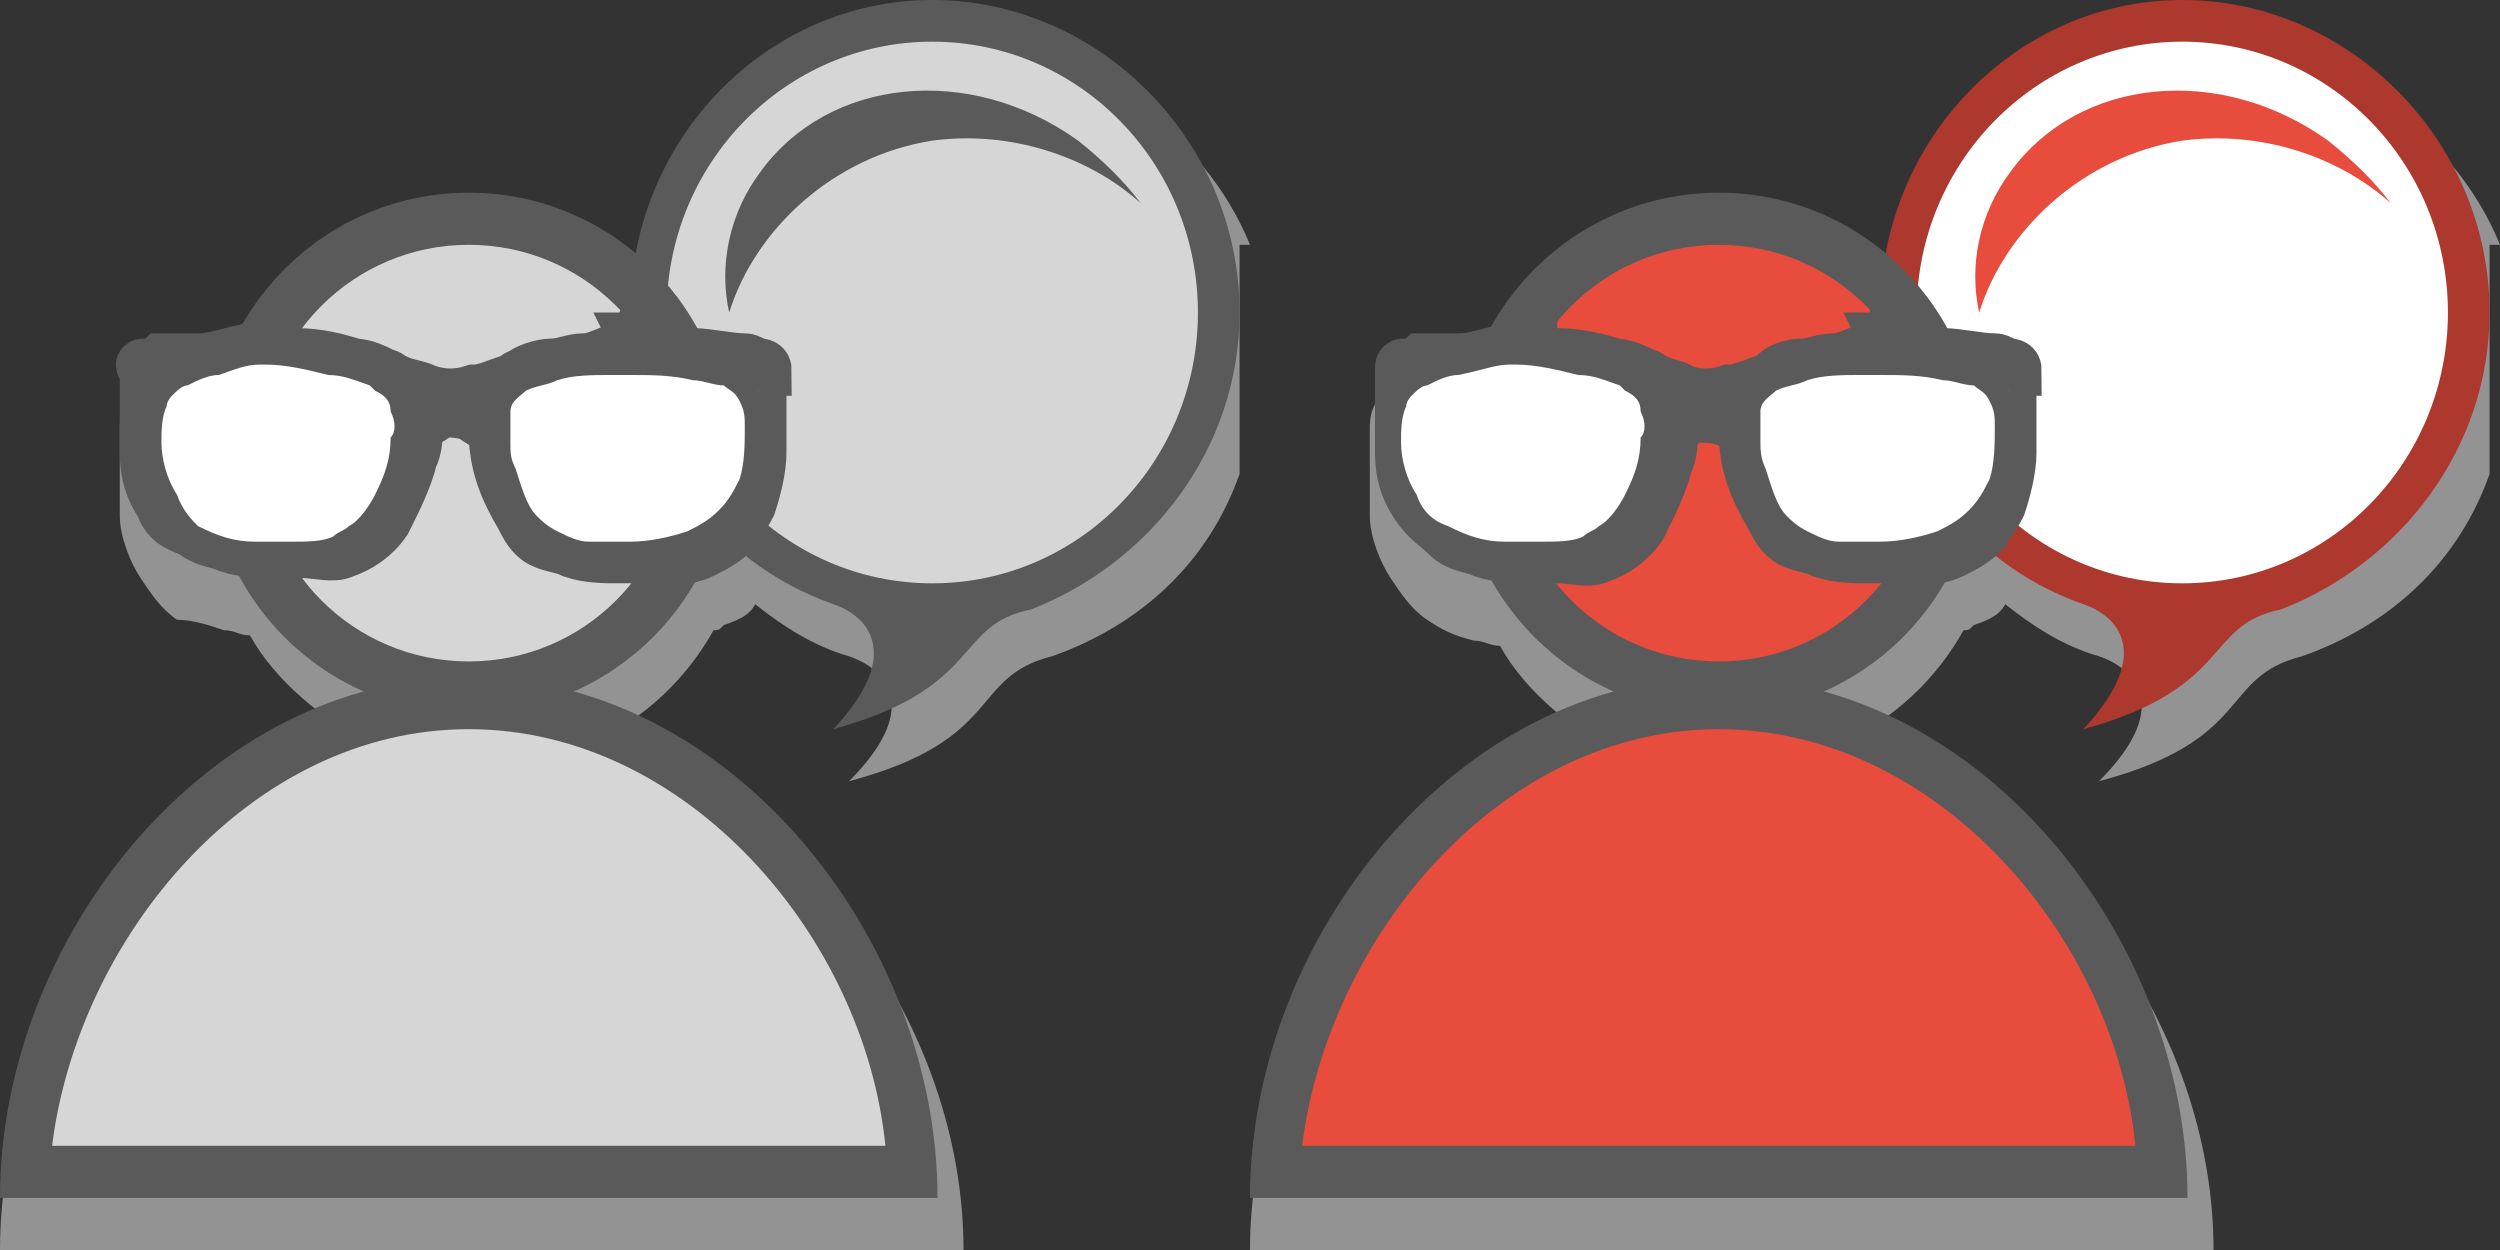 <svg xmlns="http://www.w3.org/2000/svg" viewBox="0 0 48 24" enable-background="new 0 0 48 24"><rect x="0" y="0" width="48" height="24" fill="#333333" stroke="none"/><path fill="#939393" d="m24 4.7c-.9-2.2-3.1-3.7-5.6-3.7-2.9 0-5.4 2.1-5.9 4.9-.9-.7-2-1.1-3.2-1.1-2 0-3.6 1.1-4.5 2.6h-.9c-.2 0-.5 0-.7.1-.1 0-.2 0-.3 0h-.1c-.3 0-.5.3-.5.7 0 .1 0 .2 0 .3 0 .2 0 .4 0 .7v.5c0 .1 0 .1 0 .2 0 .4.2.9.4 1.2.2.3.4.6.7.8.3 0 .6.1.9.2.2 0 .3.1.5.1.5.9 1.4 1.6 2.3 2.1-4 1.1-7.1 5.4-7.1 9.7h18.5c0-4.3-3.1-8.6-7.2-9.7 1.1-.5 1.9-1.3 2.4-2.2.1 0 .1 0 .2-.1.3-.1.5-.2.6-.4.5.4 1.1.8 1.8 1 .6.2 1.5.9 0 2.4 3-.8 2.3-2 3.9-2.4 1.7-.6 3-1.8 3.6-3.5v-4.4z"/><path fill="#5a5a5a" d="m23.8 6c0 2.6-1.7 4.8-4 5.7-1.5.3-.9 1.5-3.8 2.3 1.4-1.5.6-2.2 0-2.4-2.3-.8-3.9-3-3.9-5.6 0-3.3 2.6-6 5.8-6s5.9 2.7 5.9 6"/><ellipse fill="#d6d6d6" cx="17.9" cy="6" rx="5.1" ry="5.2"/><g fill="#5a5a5a"><path d="m17.9 2.7c1.5-.2 3 .3 4 1.2-.3-.4-.7-.8-1.2-1.2-2.1-1.5-4.8-1.2-6.1.6-.6.8-.8 1.8-.6 2.7.5-1.6 2-3 3.9-3.3"/><circle cx="9" cy="8.7" r="5"/><path d="m9 13c5 0 9 5 9 10h-18c0-5 4-10 9-10"/></g><g fill="#d6d6d6"><path d="m17 22c-.4-4-3.8-8-8-8s-7.5 4-8 8h16"/><circle cx="9" cy="8.7" r="4"/></g><path fill="#5a5a5a" stroke="#5a5a5a" d="m12.2 6.5c.1 0 .1 0 0 0l.1.2c.3 0 .7.1 1 .1.3 0 .7.1 1 .1.1 0 .2.1.3.1 0 0 .1 0 .1.1 0 0-.1 0-.1.1 0 0-.1.1-.1.1 0 .1 0 .2 0 .3 0 0 .1.1.1.1 0 .3 0 .7 0 1 0 .3-.1.7-.2 1-.1.2-.2.3-.3.5-.2.2-.4.3-.6.4-.4.2-.8.1-1.2.1-.1 0-.1-.1-.2-.1-.1 0-.2 0-.2 0 0 0 0 .1 0 .1-.3 0-.6 0-.9-.1-.2-.1-.4-.1-.6-.2-.2-.1-.3-.3-.4-.5-.3-.5-.5-1-.5-1.6-.2-.2-.3-.2-.4-.3-.2-.1-.4-.1-.6-.1-.2.1-.3.2-.5.3 0 .2 0 .4-.1.6-.1.4-.3.8-.5 1.2-.2.3-.5.5-.8.6-.2.1-.5 0-.8 0-.1 0-.1-.1-.2-.1-.1 0-.2 0-.2 0 0 0 0 .1 0 .1-.3 0-.7 0-1-.1-.2-.1-.5-.1-.7-.3-.3-.1-.5-.2-.6-.5-.2-.3-.3-.6-.3-1 0-.1 0-.2 0-.2 0-.1 0-.3 0-.4 0-.2 0-.4 0-.6 0-.1 0-.2 0-.4-.1-.1-.1-.1 0-.1.1 0 .2 0 .3-.1.2 0 .4 0 .7 0 .4 0 .8-.2 1.1-.2.1 0 .1-.2.2-.2 0 0 .1 0 .1 0 0 0 0 .2 0 .2.2 0 .3.1.5.1.4 0 .8.1 1.1.2.2 0 .4.1.6.2.1 0 .1.1.2.1.2.1.4.1.6.2.3.1.6.1.9 0 .2 0 .4-.1.7-.2.1 0 .1-.1.2-.1.1-.1.4-.2.6-.2.2 0 .4-.1.6-.1.3 0 .5-.2.8-.2.1 0 .2-.2.2-.2z"/><g fill="#fff"><path d="m12.1 7.2c.4 0 .8 0 1.2.1.2 0 .4.1.6.1.1.1.2.1.3.3.1.2.1.3.1.5 0 .3 0 .7-.1 1-.1.2-.2.4-.4.6-.2.2-.4.3-.6.4-.3.1-.7.2-1.1.2-.3 0-.5 0-.8 0-.2 0-.4-.1-.6-.2-.2-.1-.3-.2-.4-.3-.2-.2-.3-.6-.4-.9-.1-.2-.1-.3-.1-.5 0-.2 0-.4 0-.6 0-.2.2-.3.3-.4.2-.1.4-.1.6-.2.3-.1.7-.1 1-.1.1 0 .3 0 .4 0"/><path d="m5.1 7c.4 0 .8.1 1.2.2.3 0 .5.1.8.2 0 0 .1.1.1.1.2.1.3.2.3.4.1.2.1.4 0 .5 0 .4-.1.7-.3 1.1-.1.2-.3.5-.5.6-.1.1-.2.1-.3.2-.2.1-.5.1-.8.1-.2 0-.5 0-.7 0-.4 0-.7-.1-1.1-.3-.1-.1-.3-.3-.4-.6-.2-.3-.3-.7-.3-1 0-.2 0-.5.1-.7 0-.1.1-.2.1-.2.1-.1.2-.2.3-.2.2-.1.4-.2.6-.2.3-.1.5-.2.8-.2 0 0 .1 0 .1 0"/></g><path fill="#939393" d="m48 4.7c-.9-2.2-3.1-3.7-5.6-3.7-2.9 0-5.4 2.1-5.9 4.9-.9-.7-2-1.1-3.2-1.1-2 0-3.6 1.1-4.5 2.6h-.9c-.2 0-.5 0-.7.1-.1 0-.2 0-.3 0h-.1c-.3 0-.5.3-.5.7 0 .1 0 .2 0 .3 0 .2 0 .4 0 .7v.5c0 .1 0 .1 0 .2 0 .4.2.9.4 1.2.2.3.4.6.7.8.3.2.5.3.9.4.2 0 .3.1.5.1.5.9 1.4 1.6 2.3 2.1-4 .9-7.1 5.2-7.1 9.5h18.5c0-4.3-3.1-8.6-7.2-9.7 1.1-.5 1.9-1.3 2.4-2.2.1 0 .1 0 .2-.1.3-.1.5-.2.6-.4.5.4 1.1.8 1.8 1 .6.2 1.5.9 0 2.4 3-.8 2.3-2 3.9-2.4 1.7-.6 3-1.8 3.6-3.5v-4.4z"/><path fill="#ac382e" d="m47.8 6c0 2.6-1.7 4.8-4 5.7-1.5.3-.9 1.5-3.8 2.3 1.4-1.5.6-2.2 0-2.4-2.3-.8-3.9-3-3.9-5.6 0-3.3 2.6-6 5.8-6s5.9 2.7 5.9 6"/><ellipse fill="#fff" cx="41.9" cy="6" rx="5.1" ry="5.2"/><path fill="#e74c3c" d="m41.9 2.7c1.5-.2 3 .3 4 1.2-.3-.4-.7-.8-1.2-1.2-2.1-1.5-4.8-1.2-6.1.6-.6.8-.8 1.8-.6 2.7.5-1.6 2-3 3.9-3.3"/><g fill="#5a5a5a"><circle cx="33" cy="8.7" r="5"/><path d="m33 13c5 0 9 5 9 10h-18c0-5 4-10 9-10"/></g><g fill="#e74c3c"><path d="m41 22c-.4-4-3.8-8-8-8s-7.5 4-8 8h16"/><circle cx="33" cy="8.7" r="4"/></g><path fill="#5a5a5a" stroke="#5a5a5a" d="m36.2 6.5c.1 0 .1 0 0 0l.1.2c.3 0 .7.1 1 .1.3 0 .7.1 1 .1.1 0 .2.1.3.1 0 0 .1 0 .1.1 0 0-.1 0-.1.1 0 0-.1.1-.1.1 0 .1 0 .2 0 .3 0 0 .1.1.1.1 0 .3 0 .7 0 1 0 .3-.1.7-.2 1-.1.2-.2.3-.3.5-.2.2-.4.3-.6.4-.4.2-.8.1-1.2.1-.1 0-.1-.1-.2-.1-.1 0-.2 0-.2 0 0 0 0 .1 0 .1-.3 0-.6 0-.9-.1-.2-.1-.4-.1-.6-.2-.2-.1-.3-.3-.4-.5-.3-.5-.5-1-.5-1.6-.1-.1-.2-.2-.3-.2-.2-.1-.4-.1-.6-.1-.2 0-.4.2-.5.3 0 .2 0 .4-.1.6-.1.4-.3.8-.5 1.2-.2.3-.5.5-.8.6-.2.1-.5 0-.8 0-.1 0-.1-.1-.2-.1-.1 0-.2 0-.2 0 0 0 0 .1 0 .1-.3 0-.7 0-1-.1-.2-.1-.5-.1-.7-.3-.2-.2-.4-.3-.6-.6-.2-.3-.3-.6-.3-1 0-.1 0-.2 0-.2 0-.1 0-.3 0-.4 0-.2 0-.4 0-.6 0-.1 0-.2 0-.4 0-.1 0-.1.1-.1.1 0 .2 0 .3-.1.2 0 .4 0 .7 0 .4 0 .8-.2 1.1-.2.1 0 .1-.2.2-.2 0 0 .1 0 .1 0 0 0 0 .2 0 .2.2 0 .3.1.5.1.4 0 .8.1 1.1.2.2 0 .4.1.6.2.1 0 .1.1.2.1.2.1.4.1.5.2.3.1.6.1.9 0 .2 0 .4-.1.7-.2.1 0 .1-.1.2-.1 0-.1.3-.2.5-.2.2 0 .4-.1.6-.1.3 0 .5-.2.8-.2.1 0 .2-.2.2-.2z"/><g fill="#fff"><path d="m36.1 7.2c.4 0 .8 0 1.2.1.2 0 .4.1.6.1.1.1.2.1.3.3.1.2.1.3.1.5 0 .3 0 .7-.1 1-.1.2-.2.4-.4.6-.2.2-.4.3-.6.4-.3.1-.7.2-1.1.2-.3 0-.5 0-.8 0-.2 0-.4-.1-.6-.2-.2-.1-.3-.2-.4-.3-.2-.2-.3-.6-.4-.9-.1-.2-.1-.4-.1-.5 0-.2 0-.4 0-.6 0-.2.2-.3.3-.4.2-.1.4-.1.6-.2.3-.1.7-.1 1-.1.1 0 .3 0 .4 0"/><path d="m29.1 7c.4 0 .8.1 1.2.2.3 0 .5.1.8.2 0 0 .1.1.1.1.2.1.3.2.3.4.1.2.1.4 0 .5 0 .4-.1.7-.3 1.1-.1.2-.3.5-.5.6-.1.1-.2.1-.3.2-.2.1-.5.1-.8.1-.2 0-.5 0-.7 0-.4 0-.7-.1-1.1-.3-.3-.1-.5-.3-.6-.6-.2-.3-.3-.7-.3-1 0-.2 0-.5.1-.7 0-.1.1-.2.1-.2.1-.1.2-.2.3-.2.2-.1.4-.2.6-.2.5-.1.7-.2 1-.2 0 0 .1 0 .1 0"/></g></svg>